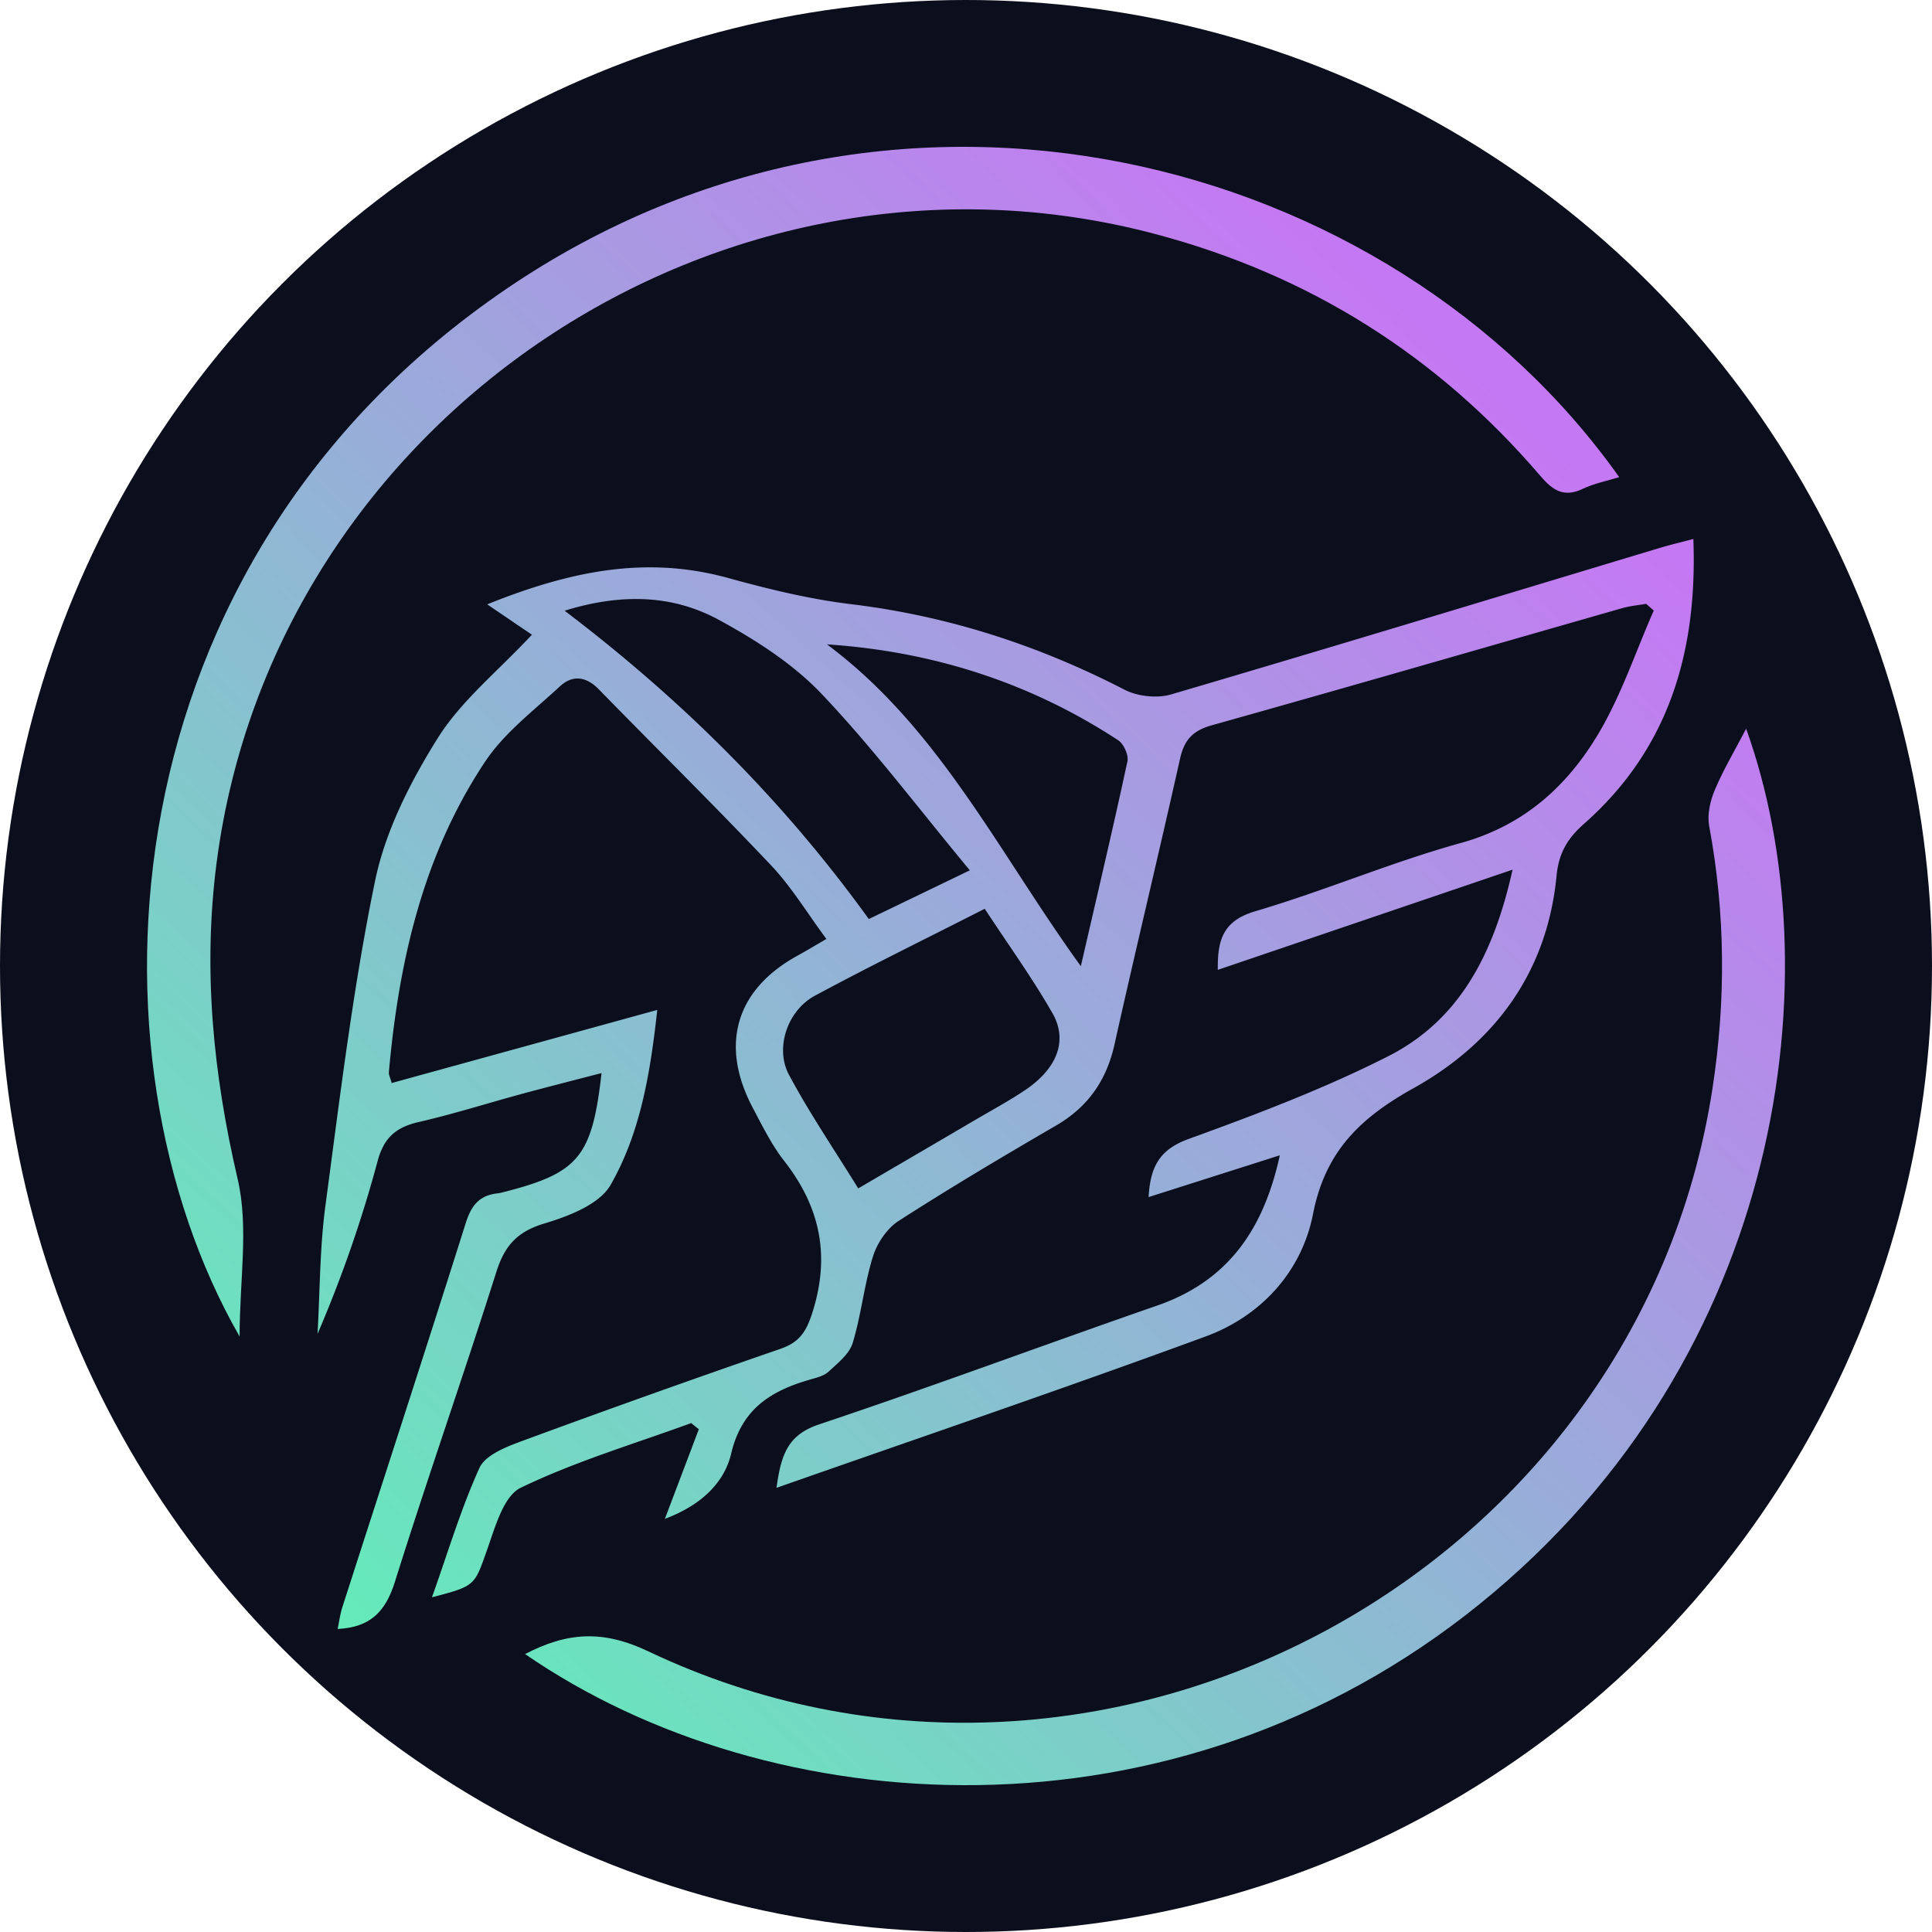 <svg xmlns="http://www.w3.org/2000/svg" xmlns:xlink="http://www.w3.org/1999/xlink" viewBox="0 0 1037 1037"><defs><style>.cls-1{fill:#0b0e1c;}.cls-2{fill:url(#linear-gradient);}.cls-3{fill:url(#linear-gradient-2);}.cls-4{fill:url(#linear-gradient-3);}</style><linearGradient id="linear-gradient" x1="154.3" y1="852.52" x2="774.45" y2="182.86" gradientUnits="userSpaceOnUse"><stop offset="0" stop-color="#64ebba"/><stop offset="1" stop-color="#c578f3"/></linearGradient><linearGradient id="linear-gradient-2" x1="51.46" y1="757.28" x2="671.61" y2="87.63" xlink:href="#linear-gradient"/><linearGradient id="linear-gradient-3" x1="373.5" y1="1055.52" x2="993.65" y2="385.86" xlink:href="#linear-gradient"/></defs><g id="Layer_2" data-name="Layer 2"><g id="Layer_1-2" data-name="Layer 1"><circle class="cls-1" cx="518.5" cy="518.5" r="518.5"/><path class="cls-2" d="M356.88,815.24c6.26-16.53,12.23-32.31,18.21-48.09q-2.05-1.65-4.1-3.31c-30.67,11.21-62.22,20.58-91.47,34.7-9.26,4.47-13.77,21.16-18,33.11-6.86,19.3-6,19.6-29.66,25.68,8.76-24.63,15.62-47.73,25.5-69.46,3.05-6.7,13.81-11.08,21.94-14.07q69.44-25.6,139.4-49.74c10.19-3.5,13.93-8.92,17.26-19.28,9.79-30.49,4.39-56.74-14.95-81.52-6.8-8.71-11.83-18.89-17-28.73-17.85-33.75-9-63.43,24-81.55,4.61-2.53,9.12-5.24,15.55-9-10.24-13.8-18.77-28-29.86-39.7-30.2-31.95-61.58-62.81-92.29-94.29-6.84-7-14.15-7.84-20.89-1.58-13.87,12.87-29.66,24.77-40,40.2-33.51,50.24-46.47,107.56-51.8,166.9-.12,1.43.74,2.94,1.53,5.8l142.53-39.24c-3.77,34.7-9.27,66.4-25.09,94-6,10.42-22.51,16.74-35.52,20.64-14.55,4.35-21.31,11.92-25.76,26-17.61,55.62-37,110.69-54.45,166.37-5,15.85-13.13,24.42-30.72,25.25.84-4,1.32-8,2.54-11.76,22.09-68.68,44.48-137.25,66.17-206,2.94-9.34,7.18-14.88,16.81-16a23.53,23.53,0,0,0,3.12-.6c40.66-10.33,47.87-18.76,53-64-14.82,3.86-28.9,7.42-42.92,11.22-18.43,5-36.67,10.8-55.27,15.07-12.06,2.78-18.62,8.31-22,20.93A683.43,683.43,0,0,1,170.43,716c1.32-23,1.19-46.13,4.24-68.87,7.8-58.26,14.79-116.78,26.64-174.26,5.54-26.84,18.91-53.16,33.63-76.66,12.56-20.06,32.11-35.75,50.57-55.53l-24-16.29c45.88-18.52,86.3-26,129.27-14.17,21.74,6,43.9,11.4,66.24,14.1,51.82,6.28,100.27,22,146.52,45.85,7,3.62,17.48,4.78,25,2.57,87.53-25.71,174.8-52.28,262.16-78.59,5.44-1.64,11-2.94,18.21-4.85C911.18,350,895.7,402,850.23,442.18c-9,7.92-13.56,15.78-14.74,27.88-5,51.63-32.9,89.57-76.94,114.12-28.17,15.7-47.17,33.61-53.77,67.38-6,30.69-27.58,54.73-57.7,65.8-75.57,27.79-151.84,53.71-230.29,81.24,2.43-17.39,5.73-28.28,22.68-34,60.86-20.34,121-42.8,181.65-63.84,37.44-13,57-40.1,65.82-80.65l-70.43,22.43c.92-15.92,5.51-25.4,21.44-31.19,36.31-13.18,72.7-26.95,107.1-44.38,38.43-19.47,56.76-55,66.82-100.17L653.66,520.57c-.26-16.65,3.18-26.48,20.23-31.5,37.11-10.92,72.94-26.29,110.19-36.59C817.9,443.13,841.2,422,858,393.72c12.24-20.6,19.93-43.9,29.65-66l-4.06-3.61c-4.27.74-8.65,1.11-12.79,2.3-73.44,21-146.8,42.27-220.35,62.88-10.07,2.82-14.71,7.68-17,17.68-11.45,51.25-23.79,102.3-35.22,153.56-4.31,19.37-14.22,33.62-31.43,43.63-28.45,16.53-56.76,33.35-84.42,51.14-6.25,4-11.58,11.94-13.83,19.15-4.72,15.13-6.26,31.23-10.87,46.4-1.8,5.92-8,10.8-12.9,15.35-2.55,2.37-6.62,3.31-10.17,4.34-20.77,6-36.47,15.67-42.11,39.52C388.46,797.43,374.21,808.78,356.88,815.24ZM528.55,487.78c-32,16.31-62,30.94-91.27,46.74-14.54,7.84-21.48,28-13.81,42.36,11.11,20.78,24.47,40.37,37.18,61,22.36-13.08,42.89-25.07,63.39-37.1,8.68-5.09,17.55-9.89,25.91-15.47,17.4-11.61,23.48-26.71,14.87-41.65C554.07,524.93,541.39,507.35,528.55,487.78Zm-8-20.64c-27.79-33.49-52-65.69-79.56-94.7-15.34-16.13-35.22-28.89-55-39.65-24.91-13.58-52.27-14.43-82.94-5C366.58,376.06,420.62,429.9,466.33,493.3ZM443.87,345.86c60.19,44.84,92,111.53,136.27,172.74,9-39.14,17.38-74.46,25-109.93.73-3.37-2-9.41-5-11.37C552.77,366.27,500.5,349.63,443.87,345.86Z"/><path class="cls-3" d="M128.61,717.37C42.14,566.75,55.77,302,271.89,155,480.7,12.9,746.22,82.73,869.11,256.1c-6.83,2.12-13.5,3.39-19.42,6.22-10.14,4.86-16.07,1.11-22.87-6.84q-83.1-97.15-206.92-129.92C387.27,64,147.47,224.61,116.31,462.71,108.78,520.3,114.42,576.46,127.6,633,133.58,658.72,128.61,687,128.61,717.37Z"/><path class="cls-4" d="M281.84,887.82c22.67-11.8,41.73-13.05,66.07-1.49,241,114.5,530.85-39.33,571.25-302,7.23-47,7-94-1.77-141-1.14-6.13.58-13.54,3.09-19.46,4.71-11.13,11-21.62,16.76-32.73,46.34,128.73,22.39,336.09-143,469.8C630,993.77,413.19,978.35,281.84,887.82Z"/></g></g></svg>